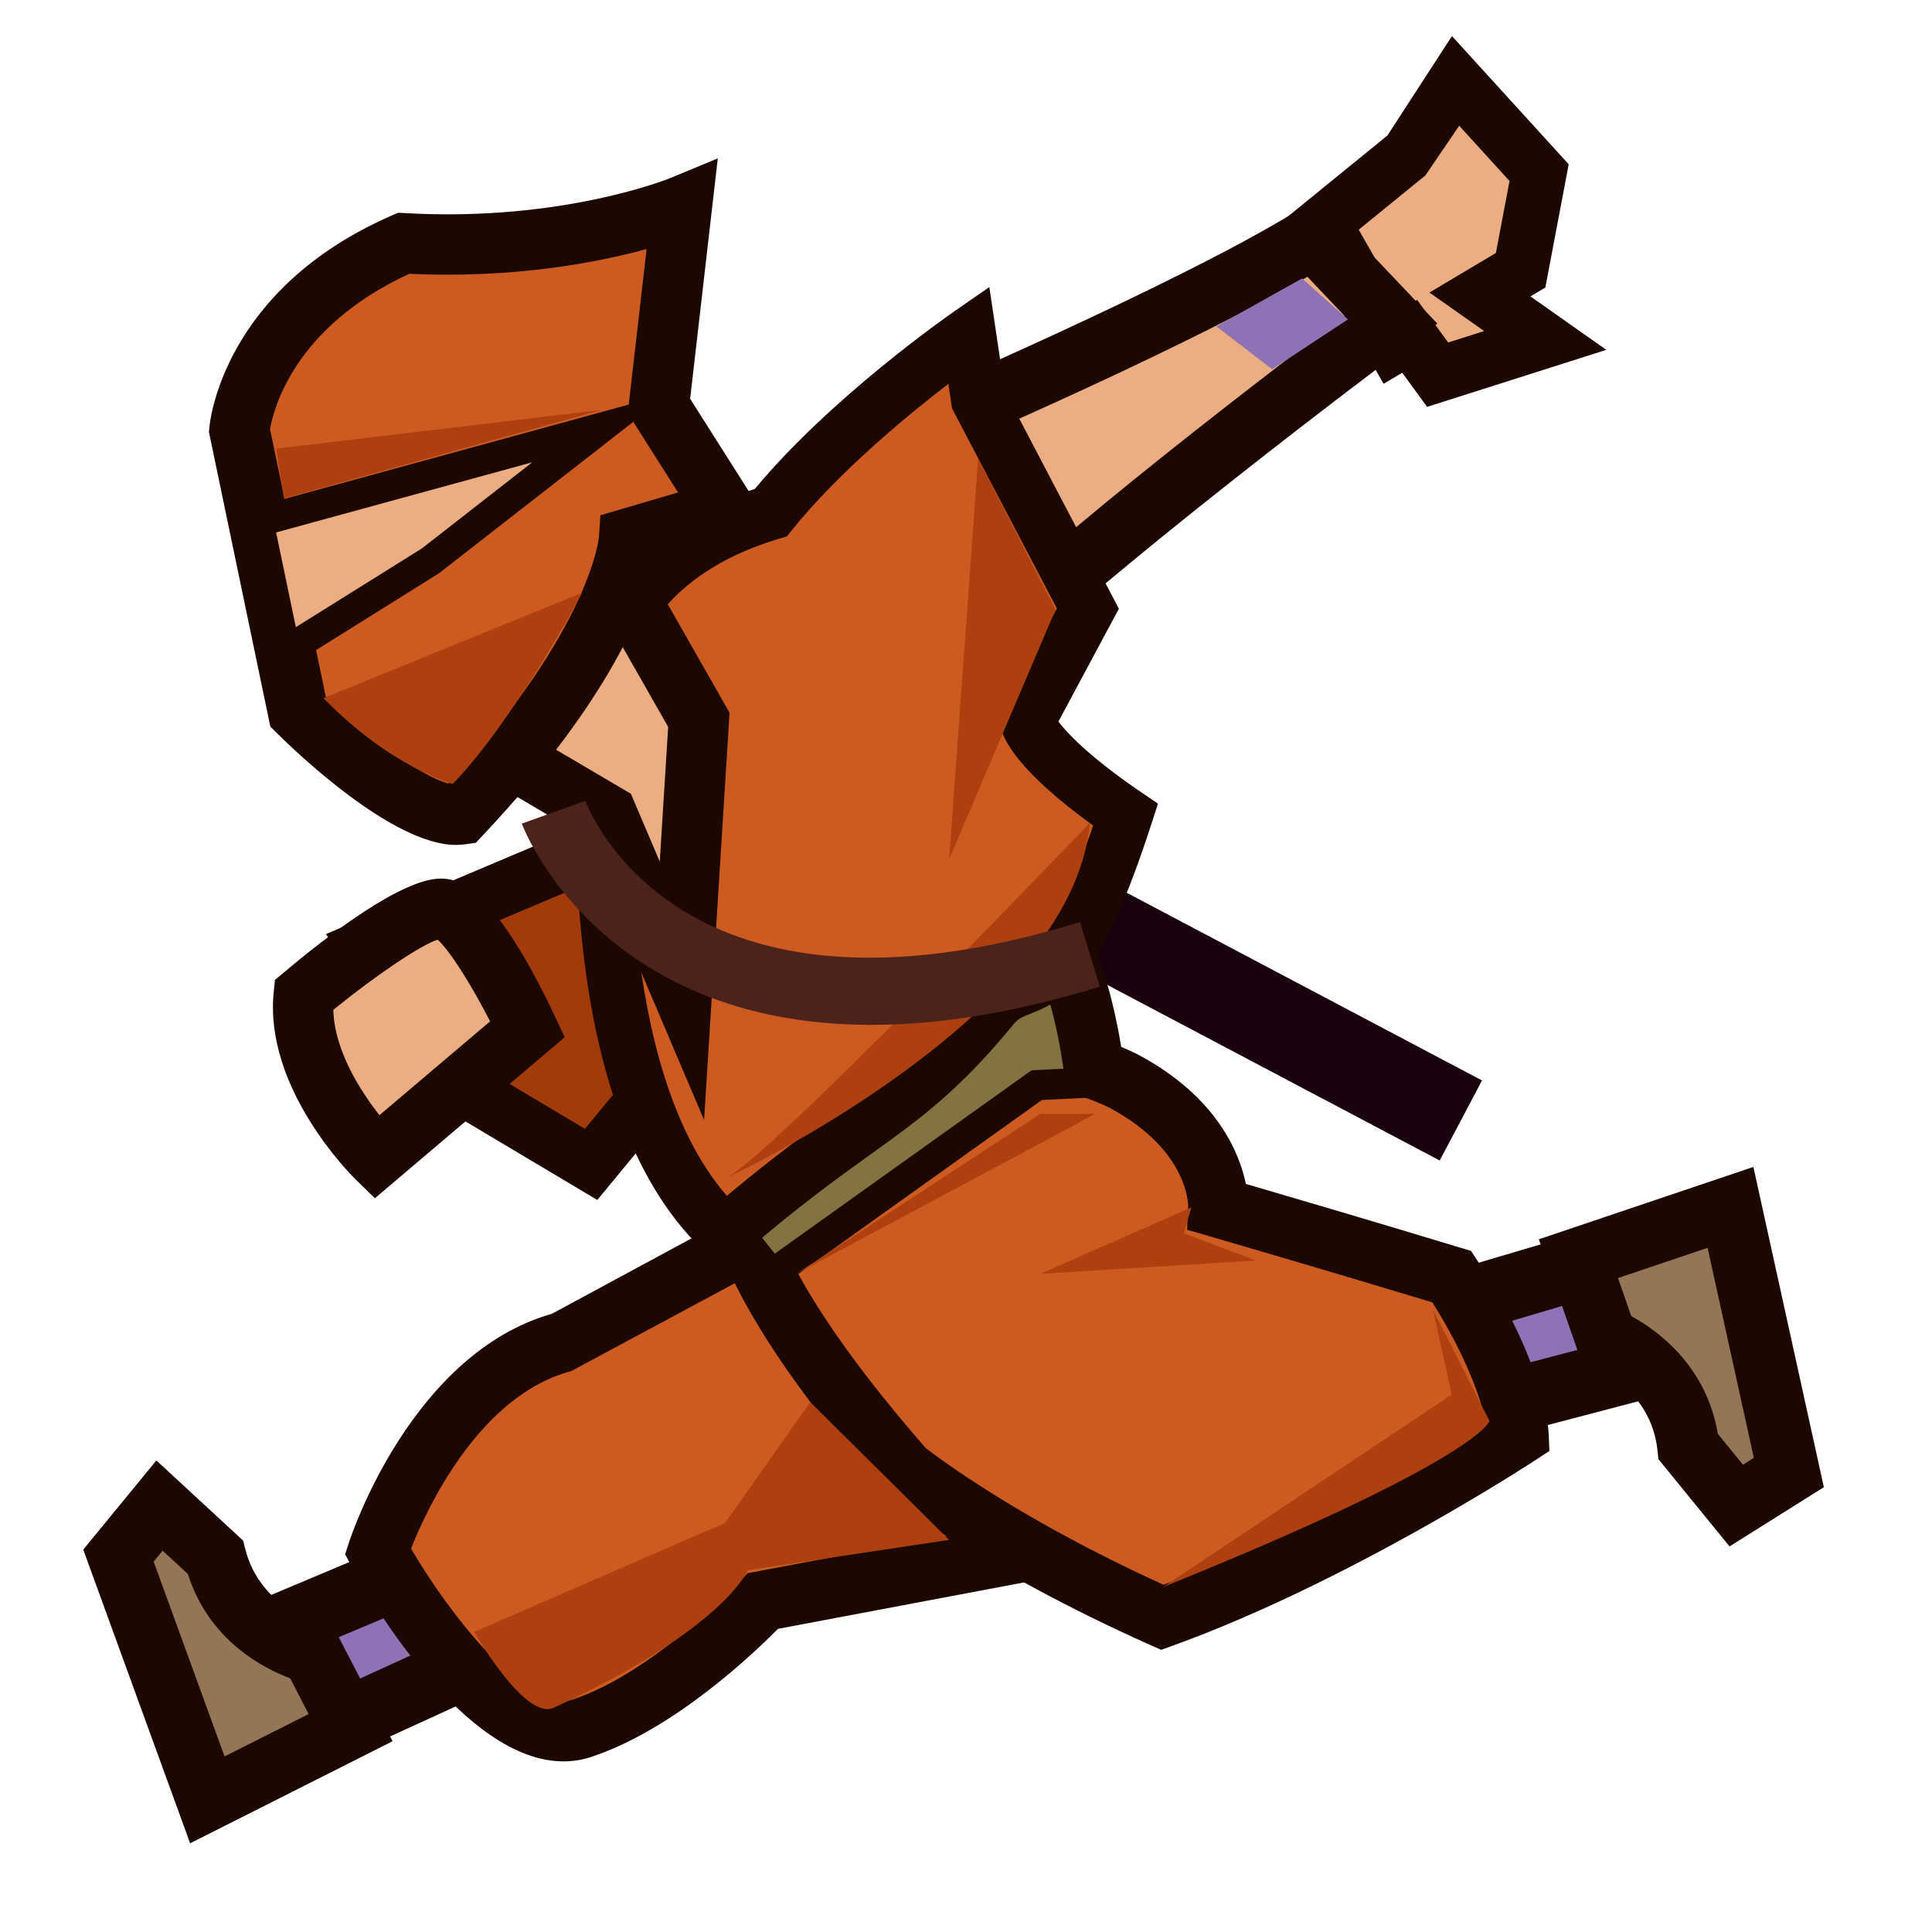 <?xml version="1.0" encoding="UTF-8"?>
<!-- Generated by phantom_svg. -->
<svg id="phantom_svg" width="64px" height="64px" xmlns="http://www.w3.org/2000/svg" xmlns:xlink="http://www.w3.org/1999/xlink" version="1.1">
  <defs>
    <!-- Images. -->
    <svg id="frame0" viewBox="0 0 64 64" preserveAspectRatio="none" xmlns="http://www.w3.org/2000/svg" xmlns:xlink="http://www.w3.org/1999/xlink">
      <rect x="13.451" y="26.963" transform="matrix(0.884 0.467 -0.467 0.884 16.998 -11.651)" style="fill:#190110;" width="37.1" height="3"/>
      <g>
        <polygon style='fill:#8D72B5;' points='8.661,54.141 18.804,49.873 20.108,53.047 10.865,57.277 	
		'/>
        <path style='fill:#1C0801;' d='M10.498,58.632l-3.489-4.967l12.38-5.208l2.112,5.139
		L10.498,58.632z M10.313,54.616l0.918,1.307l7.485-3.425l-0.497-1.209
		L10.313,54.616z'/>
      </g>
      <g>
        <path style='fill:#947656;' d='M10.33,54.748c0,0-2.537-0.584-3.197-3.166L5.284,49.873
		l-1.359,1.658l2.944,8.092l4.745-2.393L10.33,54.748z'/>
        <path style='fill:#1C0801;' d='M6.298,61.062l-3.54-9.729l2.422-2.954l2.874,2.655
		l0.075,0.294c0.499,1.953,2.413,2.415,2.432,2.419l0.464,0.107l1.979,3.827
		L6.298,61.062z M5.09,51.73l2.349,6.454l2.785-1.404l-0.612-1.184
		c-0.878-0.327-2.69-1.25-3.388-3.455L5.387,51.368L5.09,51.73z'/>
      </g>
      <g>
        <path style='fill:#CC5A21;' d='M18.661,44.453c-4.25,1.125-6.145,6.936-6.145,6.936
		s3.77,6.859,6.77,5.859c3-1,5.986-4.213,5.986-4.213l11.015-2.078
		l-7.064-12.209L18.661,44.453z'/>
        <path style='fill:#1C0801;' d='M18.666,58.348c-0,0-0,0-0.001,0
		c-3.298-0.001-6.43-5.396-7.025-6.478l-0.208-0.38l0.134-0.411
		c0.083-0.257,2.083-6.24,6.72-7.56L29.603,37.406l8.256,14.271l-12.089,2.281
		c-0.79,0.801-3.429,3.324-6.168,4.237C19.302,58.297,18.987,58.348,18.666,58.348
		z M13.616,51.3c1.297,2.217,3.569,5.048,5.05,5.048c0,0,0,0,0,0
		c0.107,0,0.207-0.016,0.304-0.048c2.726-0.909,5.542-3.915,5.57-3.945
		l0.224-0.241l9.952-1.877l-5.871-10.146l-9.927,5.33
		C15.85,46.231,14.112,50.045,13.616,51.3z'/>
      </g>
      <g>
        <polygon style='fill:#8D72B5;' points='54.773,45.172 44.131,47.965 43.287,44.639 53.035,41.756 
			'/>
        <path style='fill:#1C0801;' d='M43.353,49.284l-1.366-5.386l11.604-3.432l2.752,5.409
		L43.353,49.284z M44.588,45.379l0.321,1.267l8.296-2.178l-0.725-1.423
		L44.588,45.379z'/>
      </g>
      <g>
        <path style='fill:#947656;' d='M53.207,44.336c0,0,2.43,0.936,2.719,3.586l1.59,1.951
		l1.742-1.094l-1.934-8.783l-5.037,1.699L53.207,44.336z'/>
        <path style='fill:#1C0801;' d='M57.293,51.227l-2.356-2.891l-0.032-0.303
		c-0.219-2.004-2.048-2.73-2.066-2.738l-0.445-0.171l-1.418-4.071l7.107-2.397
		l2.335,10.609L57.293,51.227z M56.904,47.495l0.834,1.024l0.36-0.226
		l-1.532-6.957l-2.967,1.001l0.438,1.26
		C54.862,44.045,56.524,45.214,56.904,47.495z'/>
      </g>
      <g>
        <polygon style='fill:#A33A0A;' points='24.072,26.321 12.188,31.34 15.647,36.229 19.582,38.572 
		26.375,30.334 	'/>
        <path style='fill:#1C0801;' d='M19.787,39.751l-4.769-2.841l-4.223-5.967l13.665-5.771
		l3.015,5.255L19.787,39.751z M16.277,35.547l3.1,1.847l5.898-7.152l-1.59-2.772
		l-10.105,4.267L16.277,35.547z'/>
      </g>
      <g>
        <path style='fill:#EDAD82;' d='M10.062,32.966c0,0,3.654-3.075,4.654-2.85
		s2.761,3.976,2.761,3.976l-5.011,4.25C12.466,38.342,9.783,35.717,10.062,32.966z'/>
        <path style='fill:#1C0801;' d='M12.418,39.694l-0.651-0.638
		c-0.124-0.121-3.023-2.998-2.7-6.191l0.041-0.403l0.31-0.261
		c1.374-1.156,3.875-3.097,5.182-3.097c0.116,0,0.229,0.012,0.335,0.036
		c1.221,0.275,2.548,2.613,3.446,4.527l0.325,0.692L12.418,39.694z M11.042,33.452
		c0.033,1.357,0.912,2.706,1.528,3.489l3.665-3.108
		c-0.639-1.248-1.36-2.375-1.738-2.705C13.946,31.302,12.446,32.308,11.042,33.452
		z'/>
      </g>
      <g>
        <g>
          <polygon style='fill:#EDAD82;' points='50.373,8.951 50.986,5.718 48.219,2.679 46.646,5.104 
			43.838,7.389 46.163,11.458 46.697,11.14 47.624,12.411 51.188,11.276 49.025,9.754 		
			'/>
          <path style='fill:#1C0801;' d='M47.275,13.478l-0.825-1.131l-0.617,0.368l-3.168-5.545
			l3.295-2.682l2.138-3.293l3.867,4.247l-0.773,4.083l-0.494,0.294l2.513,1.77
			L47.275,13.478z M46.944,9.934l1.028,1.411l1.192-0.379l-1.812-1.275
			l2.201-1.311l0.452-2.384l-1.667-1.831l-1.12,1.646l-2.209,1.798l1.482,2.595
			L46.944,9.934z'/>
        </g>
        <g>
          <path style='fill:#EDAD82;' d='M29.796,18.729l0.355-4.393c0,0,9.317-3.975,13.337-6.469
			l2.585,2.723c0,0-13.133,9.837-14.09,11.798
			C31.027,24.349,29.796,18.729,29.796,18.729z'/>
          <path style='fill:#1C0801;' d='M31.544,23.83c-0.503,0-1.682,0-2.751-4.882l-0.033-0.15
			l0.417-5.164l0.571-0.244c0.092-0.039,9.291-3.973,13.199-6.396l0.71-0.441
			l3.956,4.166l-0.925,0.692C40.354,16.156,33.468,21.728,32.906,22.838
			C32.485,23.701,31.872,23.83,31.544,23.83z M30.832,18.656
			c0.216,0.95,0.509,1.911,0.765,2.552c2.211-2.543,9.503-8.154,12.938-10.748
			l-1.226-1.291C39.607,11.318,33.099,14.18,31.125,15.034L30.832,18.656z'/>
        </g>
        <polygon style='fill:#8D72B5;' points='43.134,9.223 44.651,10.581 42.143,12.233 40.293,10.812 	'/>
      </g>
      <g>
        <path style='fill:#CC5A21;' d='M29.975,48.697c0,0,2.931,2.385,8.529,4.879
		C44.242,51.502,50.303,47.541,50.303,47.541s-0.086-2-2.211-5.25
		c-4.125-1.25-7.732-2.295-7.732-2.295s0.107-2.424-3.072-4.146
		C33.531,33.814,14.975,31.574,29.975,48.697z'/>
        <path style='fill:#1C0801;' d='M38.465,54.653l-0.368-0.164
		c-5.654-2.519-8.629-4.915-8.753-5.017l-0.122-0.116
		c-5.073-5.792-6.914-9.989-5.625-12.83c0.906-1.999,3.256-3.056,6.796-3.056
		c2.99,0,6.029,0.772,7.371,1.5c2.542,1.377,3.29,3.205,3.508,4.249
		c1.213,0.354,4.017,1.177,7.11,2.114l0.348,0.105l0.199,0.305
		c2.212,3.382,2.363,5.521,2.373,5.754l0.024,0.568l-0.477,0.312
		C50.599,48.542,44.625,52.427,38.844,54.517L38.465,54.653z M30.667,47.97
		c0.435,0.337,3.146,2.378,7.875,4.527c4.466-1.676,9.108-4.473,10.667-5.446
		c-0.163-0.703-0.603-2.069-1.76-3.909c-3.97-1.2-7.368-2.185-7.368-2.185
		l-0.756-0.22l0.035-0.785c0-0.059-0.014-1.85-2.55-3.224
		c-1.116-0.604-3.888-1.258-6.417-1.258c-1.539,0-4.232,0.244-4.975,1.881
		C24.904,38.486,24.906,41.373,30.667,47.97z'/>
      </g>
      <g>
        <g>
          <path style='fill:#827340;' d='M23.151,39.043c0,0,1.939,2.654,2.439,3.154l8.751-6.25
			l1.945-0.098c0,0-0.182-2.215-1.002-4.254l-8.57,6.232L23.151,39.043z'/>
          <path style='fill:#1C0801;' d='M25.537,42.851l-0.299-0.3
			c-0.513-0.513-2.289-2.938-2.49-3.213l-0.401-0.549l4.135-1.41l9.028-6.565
			l0.239,0.595c0.839,2.085,1.028,4.306,1.036,4.399l0.042,0.515l-2.314,0.116
			L25.537,42.851z M23.958,39.296c0.523,0.707,1.267,1.696,1.709,2.232l8.503-6.073
			l1.558-0.078c-0.087-0.645-0.285-1.811-0.684-2.988l-8.169,5.913L23.958,39.296z'/>
        </g>
        <g>
          <path style='fill:#827340;' d='M36.287,35.85c0,0-0.182-2.215-1.002-4.254'/>
          <path style='fill:#1C0801;' d='M35.29,35.933c-0.001-0.021-0.182-2.098-0.933-3.964
			l1.855-0.746c0.867,2.154,1.062,4.448,1.071,4.545L35.29,35.933z'/>
        </g>
      </g>
      <g>
        <path style='fill:#CC5A21;' d='M19.911,22.746c0,0,0.125-4.118,5.625-5.765
		c2.438-3.035,6.555-5.895,6.555-5.895l0.32,2.153l3.626,6.92l-2,3.735
		c0,0,0.201,1.017,3.25,3.094c-2.25,6.958-3.33,5.038-4.407,6.357
		c-2.906,3.551-4.281,3.551-8.858,7.508c-4.75-4.324-3.976-15.176-3.976-15.176
		L19.911,22.746z'/>
        <path style='fill:#1C0801;' d='M24.006,42.066l-0.595-0.542
		c-4.891-4.452-4.336-14.903-4.274-15.857l-0.132-2.88
		c0.005-0.26,0.208-4.724,6.001-6.592c2.502-3.016,6.399-5.737,6.567-5.854
		l1.2-0.833l0.513,3.447l3.778,7.21l-2.003,3.74
		c0.261,0.34,0.971,1.132,2.736,2.335l0.562,0.382l-0.209,0.647
		c-1.628,5.035-2.737,5.816-4.018,6.314c-0.298,0.116-0.408,0.165-0.549,0.338
		c-1.811,2.212-3.106,3.143-4.747,4.321c-1.128,0.811-2.407,1.729-4.222,3.299
		L24.006,42.066z M31.416,12.715c-1.374,1.057-3.638,2.924-5.172,4.834
		l-0.177,0.22l-0.271,0.081c-4.817,1.443-4.977,4.889-4.978,4.923l0.137,2.916
		l-0.004,0.053c-0.007,0.099-0.625,9.561,3.127,13.872
		c1.55-1.301,2.729-2.148,3.7-2.846c1.651-1.187,2.742-1.97,4.4-3.997
		c0.449-0.551,0.919-0.734,1.296-0.88c0.585-0.228,1.377-0.536,2.738-4.546
		c-2.532-1.821-2.989-2.885-3.066-3.273l-0.062-0.318l1.926-3.598l-3.474-6.631
		L31.416,12.715z'/>
      </g>
      <g>
        <polygon style='fill:#EDAD82;' points='15.411,24.225 20.108,26.989 22.59,32.821 23.151,23.844 
		20.161,18.594 	'/>
        <path style='fill:#1C0801;' d='M23.324,37.102l-4.007-9.418l-5.435-3.198l6.438-7.631
		l3.847,6.755L23.324,37.102z M16.939,23.964l3.96,2.33l0.956,2.247l0.279-4.461
		l-2.133-3.745L16.939,23.964z'/>
      </g>
      <g>
        <path style='fill:#CC5A21;' d='M7.931,14.251l1.942,9.32c0,0,3.669,3.649,5.402,3.405
		c5.44-5.781,5.565-9.156,5.565-9.156l3.181-0.916l-2.193-3.458l0.762-6.626
		c0,0-3.732,1.548-9.22,1.237C8.257,10.292,7.931,14.251,7.931,14.251z'/>
        <path style='fill:#1C0801;' d='M15.102,27.989c-0,0-0,0-0,0
		c-2.099-0-5.311-3.089-5.934-3.708l-0.213-0.211l-2.033-9.756l0.012-0.144
		c0.015-0.186,0.44-4.583,6.036-7.028l0.219-0.095l0.238,0.013
		c5.202,0.296,8.749-1.149,8.78-1.163l1.571-0.651l-0.916,7.965l2.719,4.286
		l-3.853,1.109c-0.307,1.375-1.453,4.517-5.725,9.057l-0.241,0.256l-0.348,0.049
		C15.314,27.981,15.209,27.989,15.102,27.989z M10.79,23.07
		c1.365,1.314,3.151,2.658,4.07,2.885c4.726-5.138,4.98-8.156,4.982-8.186
		l0.047-0.7l2.573-0.756l-1.667-2.629l0.625-5.434
		c-1.613,0.44-4.388,0.984-7.86,0.819c-3.831,1.761-4.508,4.515-4.615,5.146
		L10.79,23.07z'/>
      </g>
      <g>
        <polygon style='fill:#EDAD82;' points='8.562,17.28 19.911,14.171 14.236,18.594 9.458,21.579 	'/>
        <path style='fill:#1C0801;' d='M9.114,22.382L7.977,16.922l14.214-3.893l-7.647,5.96
		L9.114,22.382z M9.147,17.638l0.653,3.137l4.171-2.605l3.662-2.856L9.147,17.638z'/>
      </g>
      <polygon style="fill:#AD400E;" points="19.911,13.581 9.153,14.862 9.403,16.508 "/>
      <path style="fill:#AD400E;" d="M10.716,23.128l8.565-3.491c0,0-2.211,4.189-4.283,6.332
	C14.999,25.969,12.966,25.435,10.716,23.128z"/>
      <polygon style="fill:#AD400E;" points="32.403,15.196 34.967,20.196 31.441,28.461 "/>
      <path style="fill:#AD400E;" d="M36.105,27.258c0,0-10.651,11.138-12.083,11.785
	C24.022,39.043,35.529,33.723,36.105,27.258z"/>
      <path style="fill:#AD400E;" d="M26.841,46.447l-2.819,4l-8.314,3.613c0,0,1.682,2.951,2.633,2.512
	c5.681-2.625,6.429-4.557,6.429-4.557L31.442,51.01L26.841,46.447z"/>
      <path style="fill:#AD400E;" d="M38.529,52.572l9.562-6.375l-0.619-2.797L49.342,47.072
	C49.342,47.072,49.031,48.336,38.529,52.572z"/>
      <polygon style="fill:#AD400E;" points="26.375,42.197 36.287,36.896 34.467,36.896 "/>
      <polygon style="fill:#AD400E;" points="39.467,39.996 34.467,42.197 41.592,41.756 39.217,40.854 "/>
      <path style="fill:#4C231B;" d="M28.861,33.95c-9.08,0-11.546-6.584-11.575-6.667l2.106-0.755
	c0.123,0.333,3.157,8.094,16.383,4.016l0.658,2.139
	C33.507,33.585,31,33.95,28.861,33.95z"/>
      <g>
      </g>
      <g>
      </g>
      <g>
      </g>
      <g>
      </g>
      <g>
      </g>
      <g>
      </g>
    </svg>
    <!-- Animation. -->
    <symbol id="animation">
      <use xlink:href="#frame0" visibility="hidden">
        <set id="frame0_anim" attributeName="visibility" to="visible" begin="0s;frame0_anim.end" dur="0.1s"/>
      </use>
    </symbol>
  </defs>
  <!-- Main control. -->
  <animate id="controller" begin="0s" dur="0.1s" repeatCount="indefinite"/>
  <use xlink:href="#frame0">
    <set attributeName="xlink:href" to="#animation" begin="controller.begin"/>
    <set attributeName="xlink:href" to="#frame0" begin="controller.end"/>
  </use>
</svg>
